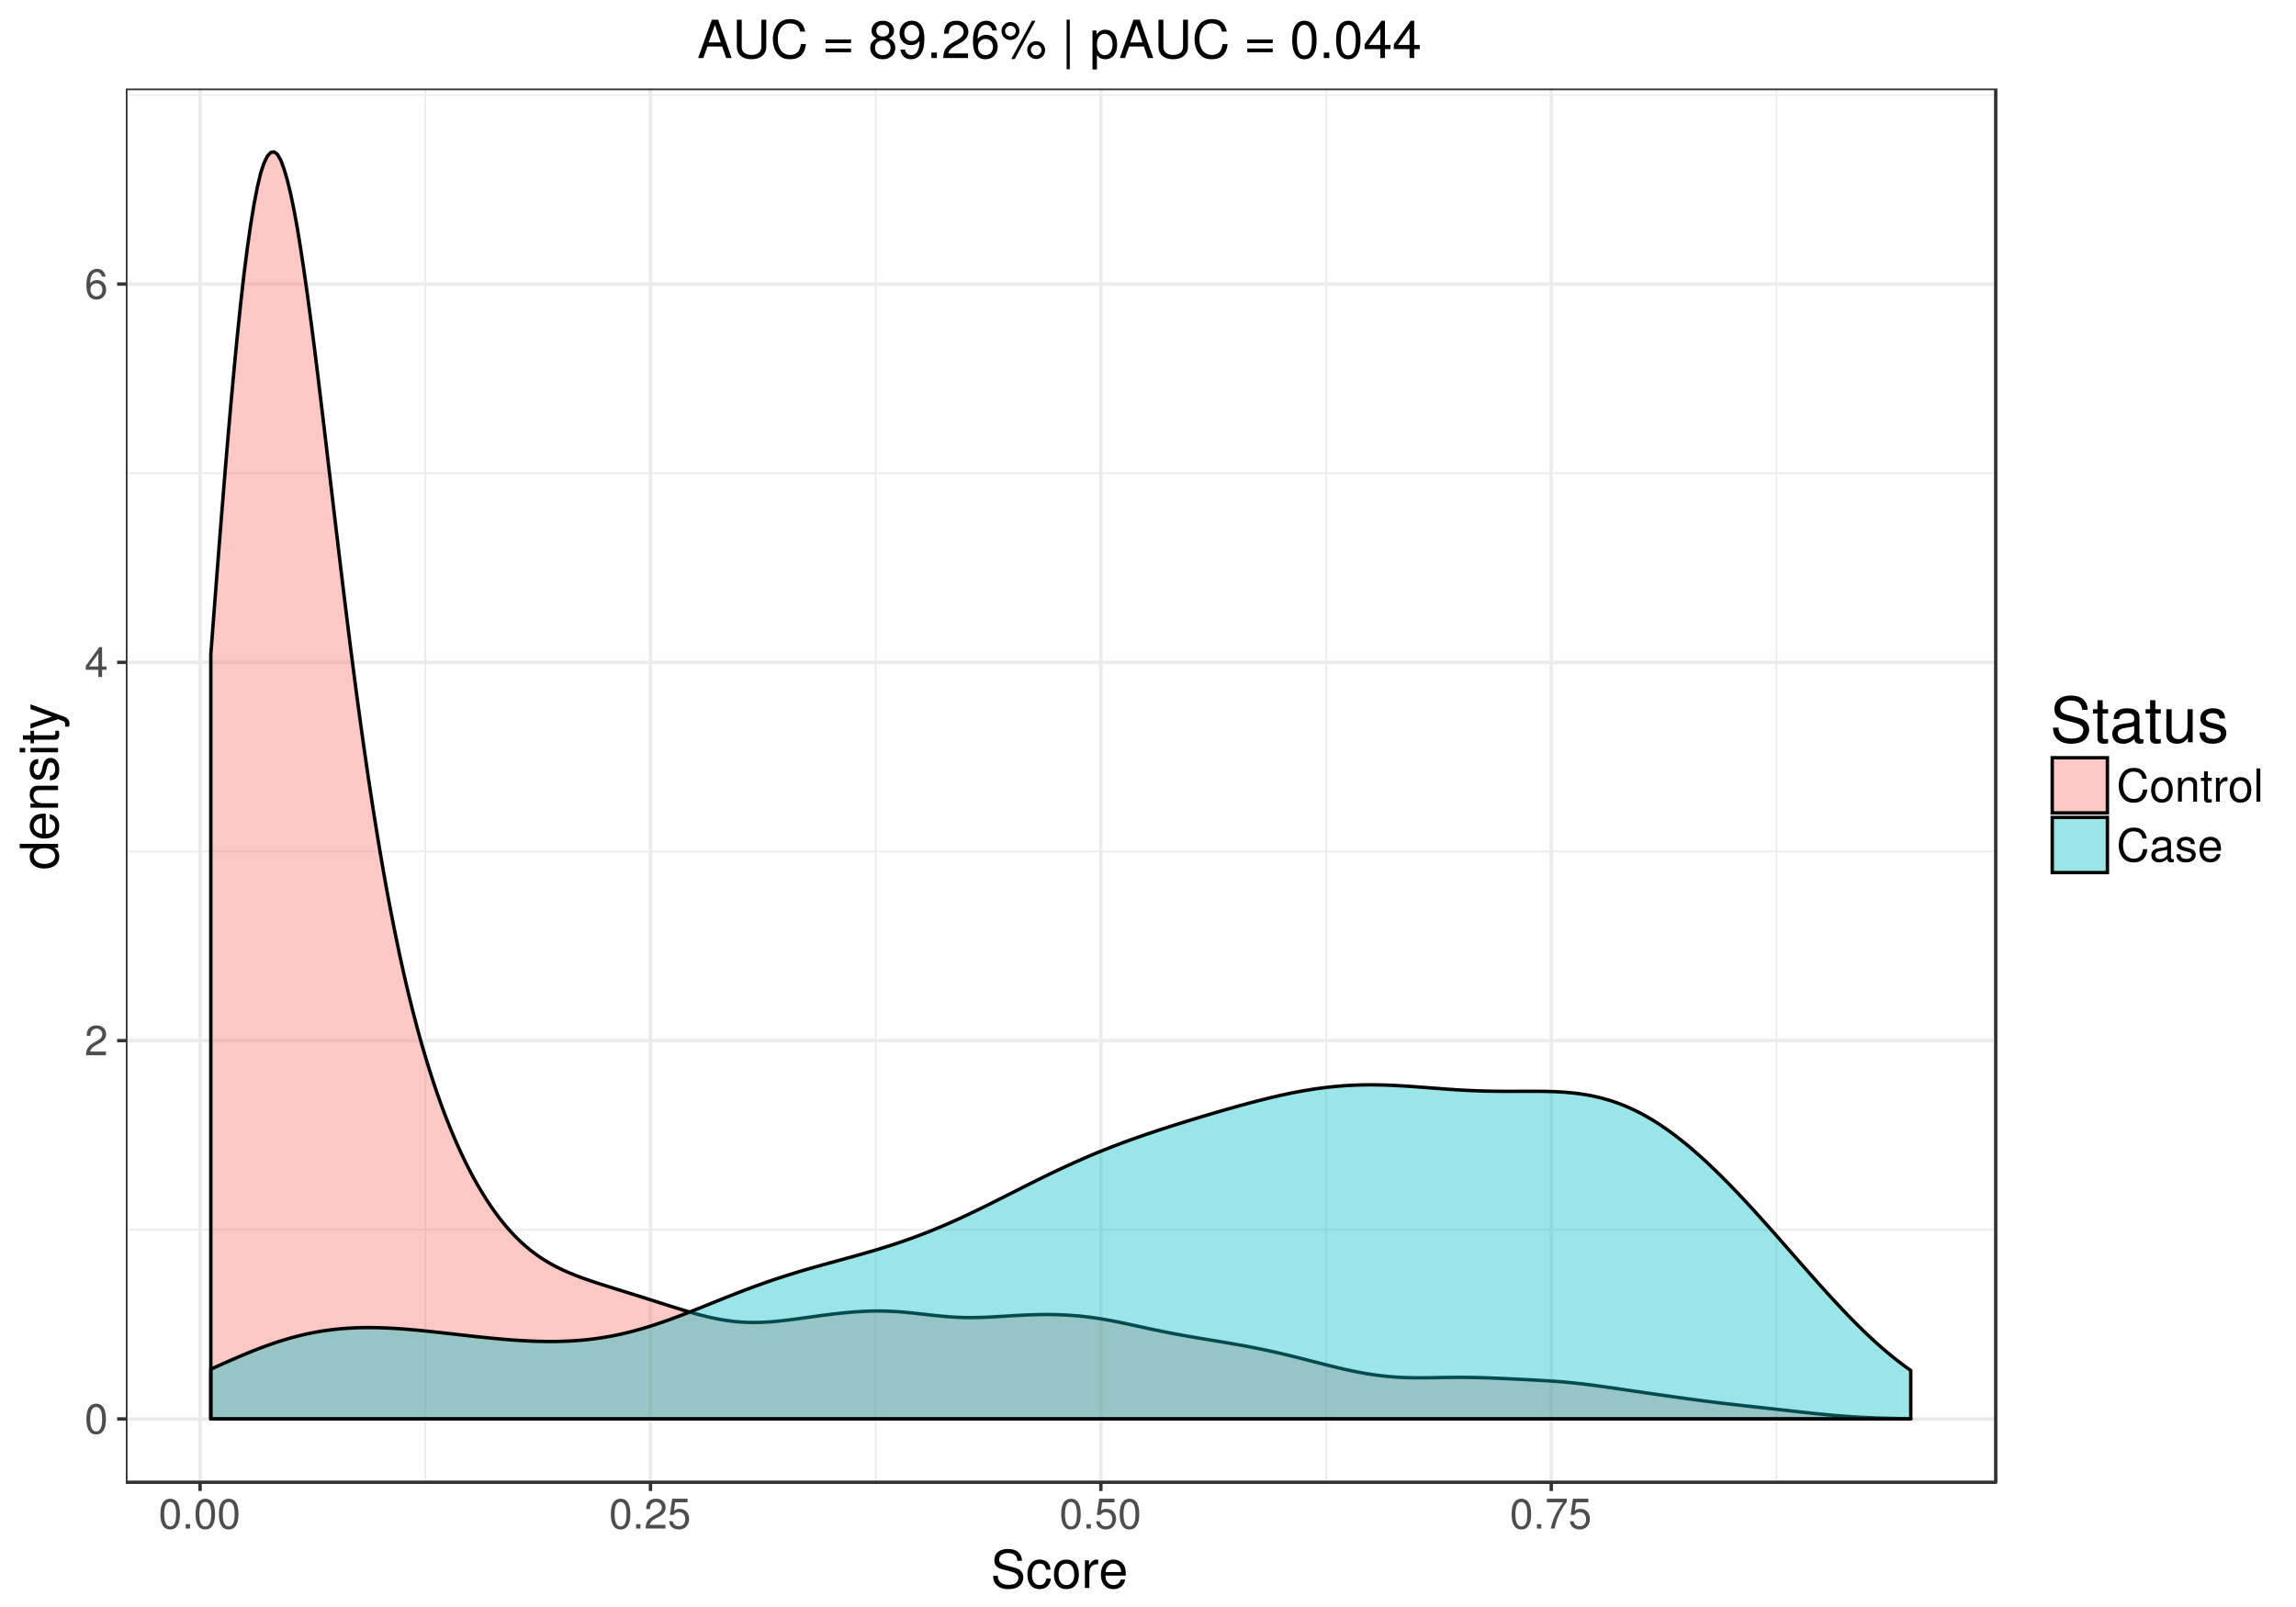 <?xml version="1.0" encoding="UTF-8"?>
<svg xmlns="http://www.w3.org/2000/svg" xmlns:xlink="http://www.w3.org/1999/xlink" width="720pt" height="504pt" viewBox="0 0 720 504" version="1.1">
<defs>
<g>
<symbol overflow="visible" id="glyph0-0">
<path style="stroke:none;" d=""/>
</symbol>
<symbol overflow="visible" id="glyph0-1">
<path style="stroke:none;" d="M 3.625 -9.359 C 2.766 -9.359 1.969 -8.984 1.484 -8.328 C 0.875 -7.516 0.562 -6.266 0.562 -4.531 C 0.562 -1.375 1.625 0.297 3.625 0.297 C 5.609 0.297 6.688 -1.375 6.688 -4.453 C 6.688 -6.266 6.406 -7.484 5.781 -8.328 C 5.297 -8.984 4.516 -9.359 3.625 -9.359 Z M 3.625 -8.328 C 4.891 -8.328 5.5 -7.062 5.5 -4.562 C 5.5 -1.906 4.891 -0.656 3.609 -0.656 C 2.375 -0.656 1.75 -1.953 1.75 -4.516 C 1.75 -7.078 2.375 -8.328 3.625 -8.328 Z M 3.625 -8.328 "/>
</symbol>
<symbol overflow="visible" id="glyph0-2">
<path style="stroke:none;" d="M 6.688 -1.156 L 1.75 -1.156 C 1.875 -1.922 2.297 -2.406 3.453 -3.078 L 4.766 -3.797 C 6.078 -4.5 6.75 -5.469 6.75 -6.609 C 6.75 -7.391 6.438 -8.125 5.875 -8.625 C 5.328 -9.125 4.641 -9.359 3.75 -9.359 C 2.562 -9.359 1.672 -8.938 1.156 -8.141 C 0.828 -7.641 0.688 -7.062 0.656 -6.109 L 1.828 -6.109 C 1.859 -6.75 1.938 -7.125 2.094 -7.438 C 2.406 -8 3.016 -8.344 3.703 -8.344 C 4.766 -8.344 5.562 -7.594 5.562 -6.594 C 5.562 -5.844 5.125 -5.219 4.297 -4.734 L 3.078 -4.047 C 1.125 -2.938 0.547 -2.062 0.453 0 L 6.688 0 Z M 6.688 -1.156 "/>
</symbol>
<symbol overflow="visible" id="glyph0-3">
<path style="stroke:none;" d="M 4.312 -2.25 L 4.312 0 L 5.484 0 L 5.484 -2.25 L 6.859 -2.25 L 6.859 -3.281 L 5.484 -3.281 L 5.484 -9.359 L 4.625 -9.359 L 0.375 -3.469 L 0.375 -2.25 Z M 4.312 -3.281 L 1.391 -3.281 L 4.312 -7.375 Z M 4.312 -3.281 "/>
</symbol>
<symbol overflow="visible" id="glyph0-4">
<path style="stroke:none;" d="M 6.578 -6.922 C 6.344 -8.453 5.344 -9.359 3.922 -9.359 C 2.891 -9.359 1.969 -8.859 1.406 -8.031 C 0.828 -7.109 0.562 -5.969 0.562 -4.266 C 0.562 -2.688 0.812 -1.688 1.359 -0.859 C 1.859 -0.109 2.688 0.297 3.703 0.297 C 5.5 0.297 6.766 -1.016 6.766 -2.859 C 6.766 -4.594 5.578 -5.828 3.906 -5.828 C 2.984 -5.828 2.25 -5.469 1.75 -4.781 C 1.766 -7.062 2.516 -8.328 3.844 -8.328 C 4.656 -8.328 5.234 -7.812 5.406 -6.922 Z M 3.766 -4.797 C 4.891 -4.797 5.578 -4.016 5.578 -2.766 C 5.578 -1.578 4.797 -0.719 3.719 -0.719 C 2.641 -0.719 1.828 -1.625 1.828 -2.828 C 1.828 -3.984 2.609 -4.797 3.766 -4.797 Z M 3.766 -4.797 "/>
</symbol>
<symbol overflow="visible" id="glyph0-5">
<path style="stroke:none;" d="M 2.516 -1.375 L 1.156 -1.375 L 1.156 0 L 2.516 0 Z M 2.516 -1.375 "/>
</symbol>
<symbol overflow="visible" id="glyph0-6">
<path style="stroke:none;" d="M 6.281 -9.359 L 1.453 -9.359 L 0.75 -4.266 L 1.828 -4.266 C 2.359 -4.906 2.812 -5.141 3.531 -5.141 C 4.797 -5.141 5.578 -4.281 5.578 -2.891 C 5.578 -1.547 4.812 -0.719 3.531 -0.719 C 2.516 -0.719 1.906 -1.234 1.625 -2.297 L 0.469 -2.297 C 0.625 -1.531 0.75 -1.156 1.031 -0.812 C 1.562 -0.109 2.516 0.297 3.562 0.297 C 5.453 0.297 6.766 -1.062 6.766 -3.047 C 6.766 -4.891 5.547 -6.172 3.75 -6.172 C 3.094 -6.172 2.562 -6 2.016 -5.594 L 2.391 -8.219 L 6.281 -8.219 Z M 6.281 -9.359 "/>
</symbol>
<symbol overflow="visible" id="glyph0-7">
<path style="stroke:none;" d="M 6.859 -9.359 L 0.609 -9.359 L 0.609 -8.219 L 5.672 -8.219 C 3.438 -5.031 2.516 -3.078 1.828 0 L 3.062 0 C 3.578 -3 4.75 -5.578 6.859 -8.391 Z M 6.859 -9.359 "/>
</symbol>
<symbol overflow="visible" id="glyph1-0">
<path style="stroke:none;" d=""/>
</symbol>
<symbol overflow="visible" id="glyph1-1">
<path style="stroke:none;" d="M 9.828 -8.5 C 9.812 -10.859 8.203 -12.219 5.422 -12.219 C 2.781 -12.219 1.156 -10.875 1.156 -8.703 C 1.156 -7.234 1.938 -6.297 3.516 -5.891 L 6.5 -5.094 C 8.016 -4.703 8.719 -4.094 8.719 -3.156 C 8.719 -2.516 8.359 -1.844 7.859 -1.484 C 7.375 -1.156 6.609 -0.969 5.641 -0.969 C 4.344 -0.969 3.453 -1.281 2.875 -1.984 C 2.422 -2.516 2.234 -3.078 2.25 -3.828 L 0.797 -3.828 C 0.812 -2.719 1.016 -2 1.5 -1.344 C 2.328 -0.219 3.719 0.375 5.547 0.375 C 6.984 0.375 8.156 0.047 8.922 -0.547 C 9.734 -1.188 10.25 -2.266 10.25 -3.297 C 10.25 -4.781 9.328 -5.875 7.688 -6.312 L 4.672 -7.125 C 3.219 -7.531 2.688 -7.984 2.688 -8.906 C 2.688 -10.125 3.766 -10.938 5.375 -10.938 C 7.297 -10.938 8.359 -10.062 8.375 -8.5 Z M 9.828 -8.5 "/>
</symbol>
<symbol overflow="visible" id="glyph1-2">
<path style="stroke:none;" d="M 7.766 -5.734 C 7.703 -6.578 7.531 -7.125 7.188 -7.609 C 6.594 -8.422 5.562 -8.891 4.359 -8.891 C 2.031 -8.891 0.516 -7.047 0.516 -4.172 C 0.516 -1.391 2 0.375 4.344 0.375 C 6.406 0.375 7.703 -0.859 7.875 -2.969 L 6.484 -2.969 C 6.25 -1.578 5.547 -0.891 4.375 -0.891 C 2.859 -0.891 1.953 -2.125 1.953 -4.172 C 1.953 -6.344 2.844 -7.625 4.344 -7.625 C 5.5 -7.625 6.219 -6.953 6.391 -5.734 Z M 7.766 -5.734 "/>
</symbol>
<symbol overflow="visible" id="glyph1-3">
<path style="stroke:none;" d="M 4.484 -8.891 C 2.062 -8.891 0.594 -7.156 0.594 -4.25 C 0.594 -1.359 2.047 0.375 4.5 0.375 C 6.938 0.375 8.422 -1.359 8.422 -4.188 C 8.422 -7.172 6.984 -8.891 4.484 -8.891 Z M 4.5 -7.625 C 6.062 -7.625 6.984 -6.359 6.984 -4.203 C 6.984 -2.172 6.016 -0.891 4.5 -0.891 C 2.969 -0.891 2.031 -2.156 2.031 -4.25 C 2.031 -6.344 2.969 -7.625 4.5 -7.625 Z M 4.5 -7.625 "/>
</symbol>
<symbol overflow="visible" id="glyph1-4">
<path style="stroke:none;" d="M 1.141 -8.641 L 1.141 0 L 2.531 0 L 2.531 -4.484 C 2.531 -5.719 2.844 -6.531 3.5 -7.016 C 3.922 -7.328 4.344 -7.422 5.297 -7.438 L 5.297 -8.844 C 5.062 -8.875 4.953 -8.891 4.766 -8.891 C 3.875 -8.891 3.203 -8.359 2.406 -7.078 L 2.406 -8.641 Z M 1.141 -8.641 "/>
</symbol>
<symbol overflow="visible" id="glyph1-5">
<path style="stroke:none;" d="M 8.469 -3.859 C 8.469 -5.188 8.359 -5.969 8.125 -6.609 C 7.562 -8.031 6.234 -8.891 4.625 -8.891 C 2.219 -8.891 0.656 -7.047 0.656 -4.203 C 0.656 -1.375 2.156 0.375 4.594 0.375 C 6.562 0.375 7.938 -0.75 8.281 -2.625 L 6.891 -2.625 C 6.516 -1.484 5.734 -0.891 4.641 -0.891 C 3.766 -0.891 3.016 -1.281 2.562 -2.016 C 2.234 -2.516 2.109 -3 2.094 -3.859 Z M 2.125 -4.984 C 2.25 -6.578 3.219 -7.625 4.609 -7.625 C 5.953 -7.625 7 -6.5 7 -5.078 C 7 -5.047 7 -5.016 6.984 -4.984 Z M 2.125 -4.984 "/>
</symbol>
<symbol overflow="visible" id="glyph1-6">
<path style="stroke:none;" d="M 7.828 -3.609 L 9.062 0 L 10.781 0 L 6.547 -12.031 L 4.578 -12.031 L 0.281 0 L 1.906 0 L 3.188 -3.609 Z M 7.391 -4.906 L 3.562 -4.906 L 5.547 -10.375 Z M 7.391 -4.906 "/>
</symbol>
<symbol overflow="visible" id="glyph1-7">
<path style="stroke:none;" d="M 9.109 -12.031 L 9.109 -3.578 C 9.109 -1.969 7.938 -0.969 6 -0.969 C 5.109 -0.969 4.391 -1.188 3.812 -1.594 C 3.219 -2.062 2.938 -2.672 2.938 -3.578 L 2.938 -12.031 L 1.406 -12.031 L 1.406 -3.578 C 1.406 -1.141 3.156 0.375 6 0.375 C 8.828 0.375 10.641 -1.172 10.641 -3.578 L 10.641 -12.031 Z M 9.109 -12.031 "/>
</symbol>
<symbol overflow="visible" id="glyph1-8">
<path style="stroke:none;" d="M 10.922 -8.297 C 10.438 -10.938 8.922 -12.219 6.281 -12.219 C 4.672 -12.219 3.359 -11.719 2.469 -10.719 C 1.391 -9.531 0.797 -7.828 0.797 -5.875 C 0.797 -3.891 1.406 -2.188 2.547 -1.016 C 3.469 -0.062 4.656 0.375 6.219 0.375 C 9.156 0.375 10.812 -1.203 11.172 -4.391 L 9.594 -4.391 C 9.453 -3.562 9.297 -3 9.047 -2.531 C 8.547 -1.531 7.531 -0.969 6.234 -0.969 C 3.844 -0.969 2.328 -2.891 2.328 -5.891 C 2.328 -8.969 3.781 -10.875 6.109 -10.875 C 7.078 -10.875 7.984 -10.578 8.484 -10.109 C 8.922 -9.703 9.172 -9.188 9.359 -8.297 Z M 10.922 -8.297 "/>
</symbol>
<symbol overflow="visible" id="glyph1-9">
<path style="stroke:none;" d=""/>
</symbol>
<symbol overflow="visible" id="glyph1-10">
<path style="stroke:none;" d="M 8.812 -5.828 L 0.828 -5.828 L 0.828 -4.672 L 8.812 -4.672 Z M 8.812 -2.984 L 0.828 -2.984 L 0.828 -1.828 L 8.812 -1.828 Z M 8.812 -2.984 "/>
</symbol>
<symbol overflow="visible" id="glyph1-11">
<path style="stroke:none;" d="M 6.453 -6.156 C 7.656 -6.875 8.047 -7.469 8.047 -8.578 C 8.047 -10.406 6.609 -11.703 4.531 -11.703 C 2.469 -11.703 1.016 -10.406 1.016 -8.578 C 1.016 -7.484 1.422 -6.891 2.609 -6.156 C 1.266 -5.516 0.609 -4.531 0.609 -3.25 C 0.609 -1.109 2.234 0.375 4.531 0.375 C 6.844 0.375 8.469 -1.109 8.469 -3.234 C 8.469 -4.531 7.797 -5.516 6.453 -6.156 Z M 4.531 -10.406 C 5.781 -10.406 6.562 -9.688 6.562 -8.547 C 6.562 -7.453 5.766 -6.734 4.531 -6.734 C 3.312 -6.734 2.516 -7.453 2.516 -8.562 C 2.516 -9.688 3.312 -10.406 4.531 -10.406 Z M 4.531 -5.516 C 5.984 -5.516 6.984 -4.594 6.984 -3.219 C 6.984 -1.828 5.984 -0.906 4.5 -0.906 C 3.078 -0.906 2.094 -1.844 2.094 -3.219 C 2.094 -4.594 3.078 -5.516 4.531 -5.516 Z M 4.531 -5.516 "/>
</symbol>
<symbol overflow="visible" id="glyph1-12">
<path style="stroke:none;" d="M 0.875 -2.672 C 1.156 -0.766 2.406 0.375 4.188 0.375 C 5.484 0.375 6.656 -0.25 7.328 -1.281 C 8.062 -2.422 8.406 -3.859 8.406 -5.984 C 8.406 -7.953 8.094 -9.203 7.406 -10.25 C 6.766 -11.188 5.734 -11.703 4.453 -11.703 C 2.234 -11.703 0.625 -10.047 0.625 -7.75 C 0.625 -5.578 2.109 -4.047 4.219 -4.047 C 5.328 -4.047 6.141 -4.438 6.891 -5.344 C 6.875 -2.484 5.953 -0.906 4.297 -0.906 C 3.266 -0.906 2.562 -1.547 2.328 -2.672 Z M 4.438 -10.422 C 5.797 -10.422 6.812 -9.312 6.812 -7.781 C 6.812 -6.359 5.812 -5.328 4.391 -5.328 C 2.984 -5.328 2.109 -6.297 2.109 -7.875 C 2.109 -9.359 3.109 -10.422 4.438 -10.422 Z M 4.438 -10.422 "/>
</symbol>
<symbol overflow="visible" id="glyph1-13">
<path style="stroke:none;" d="M 3.156 -1.719 L 1.438 -1.719 L 1.438 0 L 3.156 0 Z M 3.156 -1.719 "/>
</symbol>
<symbol overflow="visible" id="glyph1-14">
<path style="stroke:none;" d="M 8.344 -1.438 L 2.188 -1.438 C 2.344 -2.391 2.875 -3 4.312 -3.844 L 5.953 -4.734 C 7.594 -5.625 8.438 -6.828 8.438 -8.266 C 8.438 -9.234 8.031 -10.141 7.344 -10.781 C 6.656 -11.406 5.797 -11.703 4.688 -11.703 C 3.203 -11.703 2.094 -11.172 1.453 -10.188 C 1.047 -9.547 0.859 -8.828 0.828 -7.641 L 2.281 -7.641 C 2.328 -8.438 2.422 -8.906 2.625 -9.297 C 3 -10 3.766 -10.422 4.641 -10.422 C 5.953 -10.422 6.953 -9.484 6.953 -8.234 C 6.953 -7.312 6.406 -6.516 5.359 -5.922 L 3.844 -5.062 C 1.406 -3.672 0.688 -2.578 0.562 0 L 8.344 0 Z M 8.344 -1.438 "/>
</symbol>
<symbol overflow="visible" id="glyph1-15">
<path style="stroke:none;" d="M 8.219 -8.641 C 7.938 -10.562 6.688 -11.703 4.906 -11.703 C 3.609 -11.703 2.453 -11.078 1.766 -10.031 C 1.047 -8.891 0.703 -7.453 0.703 -5.328 C 0.703 -3.359 1 -2.109 1.703 -1.078 C 2.328 -0.125 3.344 0.375 4.641 0.375 C 6.859 0.375 8.469 -1.266 8.469 -3.562 C 8.469 -5.734 6.984 -7.281 4.891 -7.281 C 3.734 -7.281 2.828 -6.828 2.188 -5.969 C 2.219 -8.828 3.141 -10.406 4.797 -10.406 C 5.828 -10.406 6.531 -9.766 6.766 -8.641 Z M 4.703 -5.984 C 6.109 -5.984 6.984 -5.016 6.984 -3.453 C 6.984 -1.984 5.984 -0.906 4.656 -0.906 C 3.297 -0.906 2.281 -2.031 2.281 -3.531 C 2.281 -4.984 3.266 -5.984 4.703 -5.984 Z M 4.703 -5.984 "/>
</symbol>
<symbol overflow="visible" id="glyph1-16">
<path style="stroke:none;" d="M 3.281 -11.297 C 1.75 -11.297 0.484 -10.031 0.484 -8.484 C 0.484 -6.938 1.75 -5.656 3.297 -5.656 C 4.828 -5.656 6.109 -6.938 6.109 -8.453 C 6.109 -10.047 4.875 -11.297 3.281 -11.297 Z M 3.281 -10.141 C 4.219 -10.141 4.969 -9.406 4.969 -8.469 C 4.969 -7.562 4.203 -6.812 3.297 -6.812 C 2.375 -6.812 1.609 -7.578 1.609 -8.484 C 1.609 -9.406 2.375 -10.141 3.281 -10.141 Z M 10.047 -11.703 L 3.531 0.328 L 4.625 0.328 L 11.141 -11.703 Z M 11.359 -5.312 C 9.812 -5.312 8.547 -4.047 8.547 -2.516 C 8.547 -0.953 9.812 0.312 11.375 0.312 C 12.891 0.312 14.172 -0.953 14.172 -2.469 C 14.172 -4.062 12.938 -5.312 11.359 -5.312 Z M 11.359 -4.156 C 12.297 -4.156 13.031 -3.422 13.031 -2.469 C 13.031 -1.578 12.281 -0.844 11.375 -0.844 C 10.438 -0.844 9.688 -1.578 9.688 -2.516 C 9.688 -3.422 10.438 -4.156 11.359 -4.156 Z M 11.359 -4.156 "/>
</symbol>
<symbol overflow="visible" id="glyph1-17">
<path style="stroke:none;" d="M 1.656 -12.031 L 1.656 3.5 L 2.641 3.5 L 2.641 -12.031 Z M 1.656 -12.031 "/>
</symbol>
<symbol overflow="visible" id="glyph1-18">
<path style="stroke:none;" d="M 0.891 3.594 L 2.281 3.594 L 2.281 -0.906 C 3 -0.016 3.812 0.375 4.938 0.375 C 7.156 0.375 8.625 -1.422 8.625 -4.172 C 8.625 -7.078 7.203 -8.891 4.922 -8.891 C 3.75 -8.891 2.812 -8.359 2.156 -7.344 L 2.156 -8.641 L 0.891 -8.641 Z M 4.688 -7.609 C 6.203 -7.609 7.188 -6.266 7.188 -4.203 C 7.188 -2.25 6.188 -0.906 4.688 -0.906 C 3.234 -0.906 2.281 -2.234 2.281 -4.25 C 2.281 -6.281 3.234 -7.609 4.688 -7.609 Z M 4.688 -7.609 "/>
</symbol>
<symbol overflow="visible" id="glyph1-19">
<path style="stroke:none;" d="M 4.531 -11.703 C 3.453 -11.703 2.453 -11.219 1.844 -10.406 C 1.094 -9.391 0.703 -7.828 0.703 -5.656 C 0.703 -1.719 2.031 0.375 4.531 0.375 C 7.016 0.375 8.359 -1.719 8.359 -5.562 C 8.359 -7.844 8 -9.359 7.234 -10.406 C 6.609 -11.234 5.641 -11.703 4.531 -11.703 Z M 4.531 -10.406 C 6.109 -10.406 6.875 -8.828 6.875 -5.688 C 6.875 -2.375 6.125 -0.828 4.5 -0.828 C 2.969 -0.828 2.188 -2.438 2.188 -5.641 C 2.188 -8.844 2.969 -10.406 4.531 -10.406 Z M 4.531 -10.406 "/>
</symbol>
<symbol overflow="visible" id="glyph1-20">
<path style="stroke:none;" d="M 5.391 -2.812 L 5.391 0 L 6.844 0 L 6.844 -2.812 L 8.578 -2.812 L 8.578 -4.109 L 6.844 -4.109 L 6.844 -11.703 L 5.781 -11.703 L 0.469 -4.344 L 0.469 -2.812 Z M 5.391 -4.109 L 1.734 -4.109 L 5.391 -9.219 Z M 5.391 -4.109 "/>
</symbol>
<symbol overflow="visible" id="glyph2-0">
<path style="stroke:none;" d=""/>
</symbol>
<symbol overflow="visible" id="glyph2-1">
<path style="stroke:none;" d="M -12.031 -8.172 L -12.031 -6.797 L -7.562 -6.797 C -8.438 -6.219 -8.891 -5.297 -8.891 -4.141 C -8.891 -1.891 -7.094 -0.422 -4.344 -0.422 C -1.422 -0.422 0.375 -1.859 0.375 -4.188 C 0.375 -5.375 -0.062 -6.203 -1.141 -6.953 L 0 -6.953 L 0 -8.172 Z M -7.609 -4.375 C -7.609 -5.859 -6.281 -6.797 -4.219 -6.797 C -2.234 -6.797 -0.906 -5.844 -0.906 -4.391 C -0.906 -2.875 -2.25 -1.859 -4.25 -1.859 C -6.266 -1.859 -7.609 -2.875 -7.609 -4.375 Z M -7.609 -4.375 "/>
</symbol>
<symbol overflow="visible" id="glyph2-2">
<path style="stroke:none;" d="M -3.859 -8.469 C -5.188 -8.469 -5.969 -8.359 -6.609 -8.125 C -8.031 -7.562 -8.891 -6.234 -8.891 -4.625 C -8.891 -2.219 -7.047 -0.656 -4.203 -0.656 C -1.375 -0.656 0.375 -2.156 0.375 -4.594 C 0.375 -6.562 -0.75 -7.938 -2.625 -8.281 L -2.625 -6.891 C -1.484 -6.516 -0.891 -5.734 -0.891 -4.641 C -0.891 -3.766 -1.281 -3.016 -2.016 -2.562 C -2.516 -2.234 -3 -2.109 -3.859 -2.094 Z M -4.984 -2.125 C -6.578 -2.25 -7.625 -3.219 -7.625 -4.609 C -7.625 -5.953 -6.5 -7 -5.078 -7 C -5.047 -7 -5.016 -7 -4.984 -6.984 Z M -4.984 -2.125 "/>
</symbol>
<symbol overflow="visible" id="glyph2-3">
<path style="stroke:none;" d="M -8.641 -1.156 L 0 -1.156 L 0 -2.547 L -4.766 -2.547 C -6.531 -2.547 -7.688 -3.469 -7.688 -4.891 C -7.688 -5.969 -7.031 -6.672 -5.984 -6.672 L 0 -6.672 L 0 -8.031 L -6.531 -8.031 C -7.969 -8.031 -8.891 -6.969 -8.891 -5.297 C -8.891 -4.016 -8.406 -3.188 -7.188 -2.422 L -8.641 -2.422 Z M -8.641 -1.156 "/>
</symbol>
<symbol overflow="visible" id="glyph2-4">
<path style="stroke:none;" d="M -6.234 -7.234 C -7.938 -7.203 -8.891 -6.094 -8.891 -4.094 C -8.891 -2.078 -7.859 -0.781 -6.25 -0.781 C -4.906 -0.781 -4.25 -1.469 -3.766 -3.516 L -3.453 -4.797 C -3.219 -5.766 -2.875 -6.141 -2.25 -6.141 C -1.438 -6.141 -0.891 -5.328 -0.891 -4.125 C -0.891 -3.375 -1.109 -2.75 -1.469 -2.406 C -1.719 -2.188 -1.969 -2.094 -2.578 -2.016 L -2.578 -0.562 C -0.578 -0.625 0.375 -1.75 0.375 -4.016 C 0.375 -6.188 -0.688 -7.578 -2.359 -7.578 C -3.641 -7.578 -4.359 -6.844 -4.766 -5.125 L -5.078 -3.812 C -5.344 -2.688 -5.703 -2.219 -6.312 -2.219 C -7.109 -2.219 -7.625 -2.922 -7.625 -4.047 C -7.625 -5.141 -7.141 -5.734 -6.234 -5.781 Z M -6.234 -7.234 "/>
</symbol>
<symbol overflow="visible" id="glyph2-5">
<path style="stroke:none;" d="M -8.641 -2.469 L -8.641 -1.109 L 0 -1.109 L 0 -2.469 Z M -12.031 -2.469 L -12.031 -1.094 L -10.297 -1.094 L -10.297 -2.469 Z M -12.031 -2.469 "/>
</symbol>
<symbol overflow="visible" id="glyph2-6">
<path style="stroke:none;" d="M -8.641 -4.188 L -8.641 -2.766 L -11.016 -2.766 L -11.016 -1.406 L -8.641 -1.406 L -8.641 -0.234 L -7.531 -0.234 L -7.531 -1.406 L -0.984 -1.406 C -0.109 -1.406 0.375 -2 0.375 -3.062 C 0.375 -3.406 0.344 -3.734 0.266 -4.188 L -0.891 -4.188 C -0.844 -4.016 -0.828 -3.797 -0.828 -3.531 C -0.828 -2.938 -0.984 -2.766 -1.594 -2.766 L -7.531 -2.766 L -7.531 -4.188 Z M -8.641 -4.188 "/>
</symbol>
<symbol overflow="visible" id="glyph2-7">
<path style="stroke:none;" d="M -8.641 -6.406 L -1.906 -4.016 L -8.641 -1.797 L -8.641 -0.328 L 0.031 -3.25 L 1.406 -2.719 C 2.016 -2.516 2.25 -2.188 2.25 -1.609 C 2.25 -1.422 2.219 -1.188 2.141 -0.891 L 3.375 -0.891 C 3.531 -1.172 3.594 -1.453 3.594 -1.812 C 3.594 -2.266 3.453 -2.734 3.188 -3.109 C 2.875 -3.531 2.516 -3.781 1.812 -4.047 L -8.641 -7.891 Z M -8.641 -6.406 "/>
</symbol>
<symbol overflow="visible" id="glyph3-0">
<path style="stroke:none;" d=""/>
</symbol>
<symbol overflow="visible" id="glyph3-1">
<path style="stroke:none;" d="M 11.797 -10.203 C 11.781 -13.031 9.844 -14.672 6.516 -14.672 C 3.344 -14.672 1.391 -13.047 1.391 -10.438 C 1.391 -8.672 2.312 -7.562 4.219 -7.062 L 7.797 -6.125 C 9.625 -5.641 10.453 -4.906 10.453 -3.781 C 10.453 -3.016 10.031 -2.219 9.422 -1.781 C 8.844 -1.391 7.938 -1.172 6.766 -1.172 C 5.203 -1.172 4.141 -1.547 3.438 -2.375 C 2.906 -3.016 2.672 -3.703 2.688 -4.594 L 0.953 -4.594 C 0.969 -3.266 1.234 -2.391 1.797 -1.609 C 2.797 -0.25 4.453 0.453 6.656 0.453 C 8.375 0.453 9.781 0.062 10.703 -0.656 C 11.688 -1.422 12.297 -2.719 12.297 -3.953 C 12.297 -5.734 11.188 -7.047 9.219 -7.578 L 5.609 -8.547 C 3.859 -9.031 3.234 -9.578 3.234 -10.688 C 3.234 -12.156 4.516 -13.125 6.453 -13.125 C 8.75 -13.125 10.031 -12.078 10.062 -10.203 Z M 11.797 -10.203 "/>
</symbol>
<symbol overflow="visible" id="glyph3-2">
<path style="stroke:none;" d="M 5.031 -10.375 L 3.328 -10.375 L 3.328 -13.219 L 1.688 -13.219 L 1.688 -10.375 L 0.281 -10.375 L 0.281 -9.031 L 1.688 -9.031 L 1.688 -1.188 C 1.688 -0.141 2.391 0.453 3.688 0.453 C 4.078 0.453 4.469 0.422 5.031 0.312 L 5.031 -1.062 C 4.812 -1.016 4.547 -0.984 4.234 -0.984 C 3.531 -0.984 3.328 -1.188 3.328 -1.922 L 3.328 -9.031 L 5.031 -9.031 Z M 5.031 -10.375 "/>
</symbol>
<symbol overflow="visible" id="glyph3-3">
<path style="stroke:none;" d="M 10.594 -0.969 C 10.406 -0.938 10.328 -0.938 10.234 -0.938 C 9.656 -0.938 9.344 -1.234 9.344 -1.734 L 9.344 -7.844 C 9.344 -9.688 8 -10.672 5.438 -10.672 C 3.938 -10.672 2.688 -10.234 2 -9.469 C 1.531 -8.922 1.328 -8.328 1.281 -7.312 L 2.953 -7.312 C 3.094 -8.578 3.844 -9.141 5.391 -9.141 C 6.875 -9.141 7.703 -8.594 7.703 -7.609 L 7.703 -7.172 C 7.703 -6.469 7.281 -6.172 5.984 -6.016 C 3.641 -5.719 3.281 -5.641 2.656 -5.391 C 1.438 -4.891 0.828 -3.953 0.828 -2.609 C 0.828 -0.734 2.141 0.453 4.234 0.453 C 5.547 0.453 6.594 0 7.766 -1.062 C 7.875 -0.016 8.391 0.453 9.469 0.453 C 9.797 0.453 10.062 0.422 10.594 0.281 Z M 7.703 -3.266 C 7.703 -2.719 7.547 -2.375 7.047 -1.922 C 6.375 -1.312 5.562 -0.984 4.594 -0.984 C 3.312 -0.984 2.547 -1.609 2.547 -2.656 C 2.547 -3.734 3.281 -4.297 5.047 -4.547 C 6.797 -4.797 7.141 -4.875 7.703 -5.125 Z M 7.703 -3.266 "/>
</symbol>
<symbol overflow="visible" id="glyph3-4">
<path style="stroke:none;" d="M 9.547 0 L 9.547 -10.375 L 7.906 -10.375 L 7.906 -4.5 C 7.906 -2.375 6.797 -0.984 5.062 -0.984 C 3.766 -0.984 2.938 -1.781 2.938 -3.031 L 2.938 -10.375 L 1.281 -10.375 L 1.281 -2.375 C 1.281 -0.656 2.578 0.453 4.594 0.453 C 6.125 0.453 7.094 -0.078 8.062 -1.438 L 8.062 0 Z M 9.547 0 "/>
</symbol>
<symbol overflow="visible" id="glyph3-5">
<path style="stroke:none;" d="M 8.672 -7.484 C 8.656 -9.516 7.312 -10.672 4.906 -10.672 C 2.5 -10.672 0.938 -9.422 0.938 -7.5 C 0.938 -5.875 1.766 -5.109 4.219 -4.516 L 5.766 -4.141 C 6.906 -3.859 7.359 -3.438 7.359 -2.688 C 7.359 -1.719 6.391 -1.062 4.953 -1.062 C 4.062 -1.062 3.312 -1.328 2.891 -1.766 C 2.641 -2.062 2.516 -2.359 2.422 -3.094 L 0.672 -3.094 C 0.75 -0.688 2.094 0.453 4.812 0.453 C 7.422 0.453 9.094 -0.828 9.094 -2.828 C 9.094 -4.375 8.219 -5.219 6.156 -5.719 L 4.578 -6.094 C 3.234 -6.422 2.656 -6.844 2.656 -7.578 C 2.656 -8.531 3.5 -9.141 4.844 -9.141 C 6.172 -9.141 6.891 -8.578 6.922 -7.484 Z M 8.672 -7.484 "/>
</symbol>
<symbol overflow="visible" id="glyph4-0">
<path style="stroke:none;" d=""/>
</symbol>
<symbol overflow="visible" id="glyph4-1">
<path style="stroke:none;" d="M 9.469 -7.188 C 9.047 -9.484 7.734 -10.594 5.453 -10.594 C 4.047 -10.594 2.922 -10.156 2.141 -9.297 C 1.203 -8.266 0.688 -6.781 0.688 -5.094 C 0.688 -3.375 1.219 -1.906 2.203 -0.891 C 3 -0.062 4.031 0.328 5.391 0.328 C 7.938 0.328 9.359 -1.047 9.672 -3.797 L 8.312 -3.797 C 8.188 -3.094 8.047 -2.609 7.828 -2.188 C 7.406 -1.328 6.516 -0.844 5.406 -0.844 C 3.328 -0.844 2.016 -2.5 2.016 -5.109 C 2.016 -7.781 3.281 -9.422 5.297 -9.422 C 6.141 -9.422 6.922 -9.172 7.344 -8.766 C 7.734 -8.406 7.953 -7.969 8.109 -7.188 Z M 9.469 -7.188 "/>
</symbol>
<symbol overflow="visible" id="glyph4-2">
<path style="stroke:none;" d="M 3.891 -7.703 C 1.781 -7.703 0.516 -6.203 0.516 -3.688 C 0.516 -1.172 1.766 0.328 3.906 0.328 C 6 0.328 7.297 -1.172 7.297 -3.625 C 7.297 -6.219 6.047 -7.703 3.891 -7.703 Z M 3.906 -6.609 C 5.25 -6.609 6.047 -5.5 6.047 -3.641 C 6.047 -1.891 5.219 -0.766 3.906 -0.766 C 2.578 -0.766 1.766 -1.875 1.766 -3.688 C 1.766 -5.484 2.578 -6.609 3.906 -6.609 Z M 3.906 -6.609 "/>
</symbol>
<symbol overflow="visible" id="glyph4-3">
<path style="stroke:none;" d="M 1 -7.484 L 1 0 L 2.203 0 L 2.203 -4.125 C 2.203 -5.656 3 -6.656 4.234 -6.656 C 5.172 -6.656 5.781 -6.094 5.781 -5.188 L 5.781 0 L 6.969 0 L 6.969 -5.656 C 6.969 -6.906 6.031 -7.703 4.594 -7.703 C 3.469 -7.703 2.766 -7.281 2.109 -6.234 L 2.109 -7.484 Z M 1 -7.484 "/>
</symbol>
<symbol overflow="visible" id="glyph4-4">
<path style="stroke:none;" d="M 3.625 -7.484 L 2.406 -7.484 L 2.406 -9.547 L 1.219 -9.547 L 1.219 -7.484 L 0.203 -7.484 L 0.203 -6.516 L 1.219 -6.516 L 1.219 -0.859 C 1.219 -0.094 1.734 0.328 2.656 0.328 C 2.938 0.328 3.234 0.297 3.625 0.234 L 3.625 -0.766 C 3.469 -0.734 3.281 -0.719 3.062 -0.719 C 2.547 -0.719 2.406 -0.859 2.406 -1.391 L 2.406 -6.516 L 3.625 -6.516 Z M 3.625 -7.484 "/>
</symbol>
<symbol overflow="visible" id="glyph4-5">
<path style="stroke:none;" d="M 0.984 -7.484 L 0.984 0 L 2.188 0 L 2.188 -3.891 C 2.188 -4.969 2.453 -5.656 3.031 -6.078 C 3.406 -6.344 3.766 -6.438 4.594 -6.453 L 4.594 -7.656 C 4.391 -7.688 4.281 -7.703 4.125 -7.703 C 3.359 -7.703 2.781 -7.25 2.094 -6.141 L 2.094 -7.484 Z M 0.984 -7.484 "/>
</symbol>
<symbol overflow="visible" id="glyph4-6">
<path style="stroke:none;" d="M 2.172 -10.422 L 0.969 -10.422 L 0.969 0 L 2.172 0 Z M 2.172 -10.422 "/>
</symbol>
<symbol overflow="visible" id="glyph4-7">
<path style="stroke:none;" d="M 7.656 -0.703 C 7.516 -0.672 7.469 -0.672 7.391 -0.672 C 6.984 -0.672 6.75 -0.891 6.75 -1.266 L 6.75 -5.656 C 6.75 -6.984 5.781 -7.703 3.938 -7.703 C 2.844 -7.703 1.938 -7.391 1.438 -6.828 C 1.094 -6.453 0.953 -6.016 0.922 -5.281 L 2.125 -5.281 C 2.234 -6.188 2.781 -6.609 3.891 -6.609 C 4.969 -6.609 5.562 -6.203 5.562 -5.484 L 5.562 -5.172 C 5.562 -4.672 5.266 -4.453 4.312 -4.344 C 2.625 -4.125 2.375 -4.078 1.922 -3.891 C 1.047 -3.531 0.594 -2.859 0.594 -1.891 C 0.594 -0.531 1.547 0.328 3.062 0.328 C 4 0.328 4.766 0 5.609 -0.766 C 5.688 -0.016 6.062 0.328 6.828 0.328 C 7.078 0.328 7.266 0.297 7.656 0.203 Z M 5.562 -2.359 C 5.562 -1.953 5.453 -1.719 5.094 -1.391 C 4.609 -0.938 4.016 -0.719 3.312 -0.719 C 2.391 -0.719 1.844 -1.156 1.844 -1.922 C 1.844 -2.703 2.375 -3.109 3.641 -3.281 C 4.906 -3.453 5.156 -3.516 5.562 -3.703 Z M 5.562 -2.359 "/>
</symbol>
<symbol overflow="visible" id="glyph4-8">
<path style="stroke:none;" d="M 6.266 -5.406 C 6.25 -6.875 5.281 -7.703 3.547 -7.703 C 1.797 -7.703 0.672 -6.812 0.672 -5.422 C 0.672 -4.25 1.266 -3.688 3.047 -3.266 L 4.156 -2.984 C 4.984 -2.781 5.312 -2.484 5.312 -1.938 C 5.312 -1.25 4.625 -0.766 3.578 -0.766 C 2.938 -0.766 2.391 -0.953 2.094 -1.266 C 1.906 -1.484 1.812 -1.703 1.75 -2.234 L 0.484 -2.234 C 0.547 -0.5 1.516 0.328 3.469 0.328 C 5.359 0.328 6.562 -0.594 6.562 -2.047 C 6.562 -3.156 5.938 -3.781 4.453 -4.125 L 3.297 -4.406 C 2.328 -4.625 1.922 -4.953 1.922 -5.469 C 1.922 -6.156 2.531 -6.609 3.5 -6.609 C 4.453 -6.609 4.969 -6.188 5 -5.406 Z M 6.266 -5.406 "/>
</symbol>
<symbol overflow="visible" id="glyph4-9">
<path style="stroke:none;" d="M 7.328 -3.344 C 7.328 -4.484 7.25 -5.172 7.031 -5.734 C 6.547 -6.969 5.406 -7.703 4 -7.703 C 1.922 -7.703 0.578 -6.109 0.578 -3.641 C 0.578 -1.188 1.875 0.328 3.969 0.328 C 5.688 0.328 6.875 -0.641 7.172 -2.266 L 5.969 -2.266 C 5.641 -1.281 4.969 -0.766 4.016 -0.766 C 3.266 -0.766 2.609 -1.109 2.219 -1.75 C 1.938 -2.172 1.828 -2.609 1.812 -3.344 Z M 1.844 -4.312 C 1.938 -5.703 2.781 -6.609 3.984 -6.609 C 5.156 -6.609 6.062 -5.641 6.062 -4.406 C 6.062 -4.375 6.062 -4.344 6.047 -4.312 Z M 1.844 -4.312 "/>
</symbol>
</g>
<clipPath id="clip1">
  <path d="M 39.457 27.754 L 626 27.754 L 626 465 L 39.457 465 Z M 39.457 27.754 "/>
</clipPath>
<clipPath id="clip2">
  <path d="M 39.457 385 L 626.84 385 L 626.84 386 L 39.457 386 Z M 39.457 385 "/>
</clipPath>
<clipPath id="clip3">
  <path d="M 39.457 266 L 626.84 266 L 626.84 268 L 39.457 268 Z M 39.457 266 "/>
</clipPath>
<clipPath id="clip4">
  <path d="M 39.457 148 L 626.84 148 L 626.84 149 L 39.457 149 Z M 39.457 148 "/>
</clipPath>
<clipPath id="clip5">
  <path d="M 39.457 29 L 626.84 29 L 626.84 31 L 39.457 31 Z M 39.457 29 "/>
</clipPath>
<clipPath id="clip6">
  <path d="M 133 27.754 L 134 27.754 L 134 465.879 L 133 465.879 Z M 133 27.754 "/>
</clipPath>
<clipPath id="clip7">
  <path d="M 274 27.754 L 275 27.754 L 275 465.879 L 274 465.879 Z M 274 27.754 "/>
</clipPath>
<clipPath id="clip8">
  <path d="M 415 27.754 L 417 27.754 L 417 465.879 L 415 465.879 Z M 415 27.754 "/>
</clipPath>
<clipPath id="clip9">
  <path d="M 556 27.754 L 558 27.754 L 558 465.879 L 556 465.879 Z M 556 27.754 "/>
</clipPath>
<clipPath id="clip10">
  <path d="M 39.457 444 L 626.84 444 L 626.84 446 L 39.457 446 Z M 39.457 444 "/>
</clipPath>
<clipPath id="clip11">
  <path d="M 39.457 325 L 626.84 325 L 626.84 327 L 39.457 327 Z M 39.457 325 "/>
</clipPath>
<clipPath id="clip12">
  <path d="M 39.457 207 L 626.84 207 L 626.84 209 L 39.457 209 Z M 39.457 207 "/>
</clipPath>
<clipPath id="clip13">
  <path d="M 39.457 88 L 626.84 88 L 626.84 90 L 39.457 90 Z M 39.457 88 "/>
</clipPath>
<clipPath id="clip14">
  <path d="M 62 27.754 L 64 27.754 L 64 465.879 L 62 465.879 Z M 62 27.754 "/>
</clipPath>
<clipPath id="clip15">
  <path d="M 203 27.754 L 205 27.754 L 205 465.879 L 203 465.879 Z M 203 27.754 "/>
</clipPath>
<clipPath id="clip16">
  <path d="M 344 27.754 L 346 27.754 L 346 465.879 L 344 465.879 Z M 344 27.754 "/>
</clipPath>
<clipPath id="clip17">
  <path d="M 485 27.754 L 487 27.754 L 487 465.879 L 485 465.879 Z M 485 27.754 "/>
</clipPath>
<clipPath id="clip18">
  <path d="M 39.457 27.754 L 626.84 27.754 L 626.84 465.879 L 39.457 465.879 Z M 39.457 27.754 "/>
</clipPath>
</defs>
<g id="surface13">
<rect x="0" y="0" width="720" height="504" style="fill:rgb(100%,100%,100%);fill-opacity:1;stroke:none;"/>
<rect x="0" y="0" width="720" height="504" style="fill:rgb(100%,100%,100%);fill-opacity:1;stroke:none;"/>
<path style="fill:none;stroke-width:1.067;stroke-linecap:round;stroke-linejoin:round;stroke:rgb(100%,100%,100%);stroke-opacity:1;stroke-miterlimit:10;" d="M 0 504 L 720 504 L 720 0 L 0 0 Z M 0 504 "/>
<g clip-path="url(#clip1)" clip-rule="nonzero">
<path style=" stroke:none;fill-rule:nonzero;fill:rgb(100%,100%,100%);fill-opacity:1;" d="M 39.457 464.883 L 625.84 464.883 L 625.84 27.758 L 39.457 27.758 Z M 39.457 464.883 "/>
</g>
<g clip-path="url(#clip2)" clip-rule="nonzero">
<path style="fill:none;stroke-width:0.533;stroke-linecap:butt;stroke-linejoin:round;stroke:rgb(92.157%,92.157%,92.157%);stroke-opacity:1;stroke-miterlimit:10;" d="M 39.457 385.691 L 625.84 385.691 "/>
</g>
<g clip-path="url(#clip3)" clip-rule="nonzero">
<path style="fill:none;stroke-width:0.533;stroke-linecap:butt;stroke-linejoin:round;stroke:rgb(92.157%,92.157%,92.157%);stroke-opacity:1;stroke-miterlimit:10;" d="M 39.457 267.051 L 625.84 267.051 "/>
</g>
<g clip-path="url(#clip4)" clip-rule="nonzero">
<path style="fill:none;stroke-width:0.533;stroke-linecap:butt;stroke-linejoin:round;stroke:rgb(92.157%,92.157%,92.157%);stroke-opacity:1;stroke-miterlimit:10;" d="M 39.457 148.41 L 625.84 148.41 "/>
</g>
<g clip-path="url(#clip5)" clip-rule="nonzero">
<path style="fill:none;stroke-width:0.533;stroke-linecap:butt;stroke-linejoin:round;stroke:rgb(92.157%,92.157%,92.157%);stroke-opacity:1;stroke-miterlimit:10;" d="M 39.457 29.77 L 625.84 29.77 "/>
</g>
<g clip-path="url(#clip6)" clip-rule="nonzero">
<path style="fill:none;stroke-width:0.533;stroke-linecap:butt;stroke-linejoin:round;stroke:rgb(92.157%,92.157%,92.157%);stroke-opacity:1;stroke-miterlimit:10;" d="M 133.359 464.883 L 133.359 27.754 "/>
</g>
<g clip-path="url(#clip7)" clip-rule="nonzero">
<path style="fill:none;stroke-width:0.533;stroke-linecap:butt;stroke-linejoin:round;stroke:rgb(92.157%,92.157%,92.157%);stroke-opacity:1;stroke-miterlimit:10;" d="M 274.602 464.883 L 274.602 27.754 "/>
</g>
<g clip-path="url(#clip8)" clip-rule="nonzero">
<path style="fill:none;stroke-width:0.533;stroke-linecap:butt;stroke-linejoin:round;stroke:rgb(92.157%,92.157%,92.157%);stroke-opacity:1;stroke-miterlimit:10;" d="M 415.84 464.883 L 415.84 27.754 "/>
</g>
<g clip-path="url(#clip9)" clip-rule="nonzero">
<path style="fill:none;stroke-width:0.533;stroke-linecap:butt;stroke-linejoin:round;stroke:rgb(92.157%,92.157%,92.157%);stroke-opacity:1;stroke-miterlimit:10;" d="M 557.078 464.883 L 557.078 27.754 "/>
</g>
<g clip-path="url(#clip10)" clip-rule="nonzero">
<path style="fill:none;stroke-width:1.067;stroke-linecap:butt;stroke-linejoin:round;stroke:rgb(92.157%,92.157%,92.157%);stroke-opacity:1;stroke-miterlimit:10;" d="M 39.457 445.012 L 625.84 445.012 "/>
</g>
<g clip-path="url(#clip11)" clip-rule="nonzero">
<path style="fill:none;stroke-width:1.067;stroke-linecap:butt;stroke-linejoin:round;stroke:rgb(92.157%,92.157%,92.157%);stroke-opacity:1;stroke-miterlimit:10;" d="M 39.457 326.371 L 625.84 326.371 "/>
</g>
<g clip-path="url(#clip12)" clip-rule="nonzero">
<path style="fill:none;stroke-width:1.067;stroke-linecap:butt;stroke-linejoin:round;stroke:rgb(92.157%,92.157%,92.157%);stroke-opacity:1;stroke-miterlimit:10;" d="M 39.457 207.73 L 625.84 207.73 "/>
</g>
<g clip-path="url(#clip13)" clip-rule="nonzero">
<path style="fill:none;stroke-width:1.067;stroke-linecap:butt;stroke-linejoin:round;stroke:rgb(92.157%,92.157%,92.157%);stroke-opacity:1;stroke-miterlimit:10;" d="M 39.457 89.09 L 625.84 89.09 "/>
</g>
<g clip-path="url(#clip14)" clip-rule="nonzero">
<path style="fill:none;stroke-width:1.067;stroke-linecap:butt;stroke-linejoin:round;stroke:rgb(92.157%,92.157%,92.157%);stroke-opacity:1;stroke-miterlimit:10;" d="M 62.742 464.883 L 62.742 27.754 "/>
</g>
<g clip-path="url(#clip15)" clip-rule="nonzero">
<path style="fill:none;stroke-width:1.067;stroke-linecap:butt;stroke-linejoin:round;stroke:rgb(92.157%,92.157%,92.157%);stroke-opacity:1;stroke-miterlimit:10;" d="M 203.98 464.883 L 203.98 27.754 "/>
</g>
<g clip-path="url(#clip16)" clip-rule="nonzero">
<path style="fill:none;stroke-width:1.067;stroke-linecap:butt;stroke-linejoin:round;stroke:rgb(92.157%,92.157%,92.157%);stroke-opacity:1;stroke-miterlimit:10;" d="M 345.219 464.883 L 345.219 27.754 "/>
</g>
<g clip-path="url(#clip17)" clip-rule="nonzero">
<path style="fill:none;stroke-width:1.067;stroke-linecap:butt;stroke-linejoin:round;stroke:rgb(92.157%,92.157%,92.157%);stroke-opacity:1;stroke-miterlimit:10;" d="M 486.461 464.883 L 486.461 27.754 "/>
</g>
<path style="fill-rule:nonzero;fill:rgb(97.255%,46.275%,42.745%);fill-opacity:0.4;stroke-width:1.067;stroke-linecap:round;stroke-linejoin:round;stroke:rgb(0%,0%,0%);stroke-opacity:1;stroke-miterlimit:10;" d="M 66.113 205.18 L 67.156 191.488 L 68.199 177.945 L 69.242 164.629 L 70.285 151.613 L 71.328 139.078 L 72.371 127.098 L 73.414 115.703 L 74.457 104.957 L 75.5 94.922 L 76.543 85.746 L 77.586 77.586 L 78.629 70.324 L 79.672 63.992 L 80.719 58.617 L 81.762 54.219 L 82.805 51.102 L 83.848 48.973 L 84.891 47.816 L 85.934 47.625 L 86.977 48.367 L 88.02 50.184 L 89.062 52.941 L 90.105 56.496 L 91.148 60.801 L 92.191 65.812 L 93.234 71.527 L 94.277 77.93 L 95.32 84.824 L 96.363 92.164 L 97.406 99.887 L 98.453 107.941 L 99.496 116.324 L 100.539 124.895 L 101.582 133.605 L 102.625 142.406 L 104.711 160.117 L 105.754 168.922 L 106.797 177.645 L 107.84 186.262 L 108.883 194.742 L 109.926 203.059 L 110.969 211.152 L 112.012 219.051 L 113.055 226.742 L 114.098 234.215 L 115.145 241.465 L 116.188 248.426 L 117.23 255.148 L 118.273 261.641 L 119.316 267.906 L 120.359 273.945 L 121.402 279.719 L 122.445 285.25 L 123.488 290.574 L 124.531 295.688 L 125.574 300.605 L 126.617 305.316 L 127.66 309.801 L 128.703 314.105 L 129.746 318.242 L 130.789 322.219 L 131.832 326.035 L 132.879 329.66 L 133.922 333.141 L 134.965 336.484 L 136.008 339.699 L 137.051 342.789 L 138.094 345.734 L 139.137 348.559 L 140.18 351.27 L 141.223 353.879 L 142.266 356.387 L 143.309 358.797 L 144.352 361.09 L 145.395 363.297 L 146.438 365.418 L 147.48 367.461 L 148.523 369.422 L 149.566 371.289 L 150.613 373.078 L 151.656 374.797 L 152.699 376.449 L 153.742 378.031 L 154.785 379.535 L 155.828 380.969 L 156.871 382.34 L 157.914 383.648 L 158.957 384.898 L 160 386.09 L 161.043 387.211 L 162.086 388.277 L 163.129 389.289 L 164.172 390.25 L 165.215 391.164 L 166.258 392.02 L 167.301 392.828 L 168.348 393.594 L 169.391 394.316 L 170.434 395.004 L 171.477 395.648 L 172.52 396.254 L 173.562 396.828 L 174.605 397.375 L 175.648 397.895 L 176.691 398.387 L 177.734 398.852 L 178.777 399.297 L 179.82 399.723 L 180.863 400.133 L 181.906 400.531 L 182.949 400.91 L 183.992 401.281 L 185.035 401.641 L 186.082 401.996 L 187.125 402.34 L 188.168 402.68 L 189.211 403.016 L 192.34 404 L 196.512 405.297 L 197.555 405.625 L 198.598 405.949 L 201.727 406.934 L 202.77 407.266 L 203.816 407.594 L 204.859 407.93 L 210.074 409.59 L 211.117 409.918 L 213.203 410.566 L 215.289 411.199 L 216.332 411.504 L 217.375 411.801 L 218.418 412.09 L 219.461 412.371 L 220.504 412.641 L 221.551 412.898 L 222.594 413.145 L 223.637 413.371 L 224.68 413.586 L 225.723 413.785 L 226.766 413.969 L 227.809 414.133 L 228.852 414.277 L 229.895 414.402 L 230.938 414.512 L 231.98 414.602 L 233.023 414.668 L 234.066 414.719 L 235.109 414.75 L 236.152 414.762 L 237.195 414.758 L 238.242 414.738 L 239.285 414.695 L 240.328 414.641 L 241.371 414.574 L 242.414 414.496 L 243.457 414.402 L 244.5 414.297 L 245.543 414.184 L 246.586 414.062 L 247.629 413.938 L 248.672 413.805 L 250.758 413.523 L 254.93 412.945 L 255.977 412.801 L 258.062 412.52 L 259.105 412.383 L 261.191 412.125 L 262.234 412.004 L 264.32 411.777 L 265.363 411.676 L 266.406 411.582 L 267.449 411.496 L 268.492 411.418 L 269.535 411.352 L 270.578 411.293 L 271.621 411.242 L 272.664 411.207 L 273.711 411.184 L 274.754 411.172 L 275.797 411.168 L 276.84 411.18 L 277.883 411.207 L 278.926 411.242 L 279.969 411.293 L 281.012 411.352 L 282.055 411.422 L 283.098 411.504 L 284.141 411.598 L 285.184 411.695 L 286.227 411.801 L 288.312 412.027 L 289.355 412.148 L 290.398 412.266 L 291.445 412.383 L 292.488 412.5 L 293.531 412.609 L 294.574 412.715 L 295.617 412.812 L 296.66 412.902 L 297.703 412.984 L 298.746 413.055 L 299.789 413.113 L 300.832 413.16 L 301.875 413.195 L 302.918 413.219 L 303.961 413.23 L 305.004 413.23 L 306.047 413.215 L 307.09 413.195 L 308.133 413.164 L 309.18 413.121 L 310.223 413.078 L 311.266 413.023 L 312.309 412.965 L 314.395 412.84 L 316.48 412.707 L 318.566 412.582 L 320.652 412.473 L 321.695 412.422 L 322.738 412.379 L 323.781 412.344 L 324.824 412.312 L 325.867 412.293 L 326.914 412.277 L 327.957 412.27 L 329 412.273 L 330.043 412.285 L 331.086 412.305 L 332.129 412.336 L 333.172 412.375 L 334.215 412.43 L 335.258 412.488 L 336.301 412.562 L 337.344 412.645 L 338.387 412.734 L 339.43 412.84 L 340.473 412.957 L 341.516 413.086 L 342.559 413.223 L 343.602 413.371 L 344.648 413.531 L 345.691 413.699 L 346.734 413.879 L 347.777 414.066 L 348.82 414.262 L 349.863 414.465 L 350.906 414.676 L 351.949 414.891 L 352.992 415.109 L 354.035 415.332 L 358.207 416.238 L 359.25 416.469 L 360.293 416.691 L 361.34 416.914 L 363.426 417.352 L 365.512 417.773 L 366.555 417.98 L 368.641 418.379 L 370.727 418.762 L 371.77 418.949 L 372.812 419.129 L 373.855 419.312 L 378.027 420.016 L 379.074 420.188 L 381.16 420.531 L 382.203 420.707 L 383.246 420.879 L 384.289 421.055 L 387.418 421.594 L 389.504 421.969 L 390.547 422.16 L 392.633 422.559 L 393.676 422.762 L 394.719 422.973 L 395.762 423.188 L 396.809 423.406 L 397.852 423.629 L 398.895 423.855 L 399.938 424.09 L 400.98 424.328 L 402.023 424.57 L 403.066 424.816 L 405.152 425.324 L 406.195 425.582 L 408.281 426.105 L 410.367 426.637 L 411.41 426.906 L 412.453 427.172 L 413.496 427.441 L 414.543 427.707 L 417.672 428.492 L 418.715 428.746 L 419.758 428.996 L 421.844 429.48 L 422.887 429.711 L 423.93 429.934 L 424.973 430.148 L 426.016 430.355 L 427.059 430.551 L 428.102 430.738 L 429.145 430.91 L 430.188 431.074 L 431.23 431.227 L 432.277 431.363 L 433.32 431.492 L 434.363 431.605 L 435.406 431.707 L 436.449 431.797 L 437.492 431.875 L 438.535 431.938 L 439.578 431.992 L 440.621 432.035 L 441.664 432.066 L 442.707 432.09 L 443.75 432.105 L 444.793 432.109 L 445.836 432.109 L 446.879 432.105 L 448.965 432.082 L 450.012 432.066 L 451.055 432.051 L 452.098 432.031 L 453.141 432.016 L 455.227 431.992 L 456.27 431.984 L 457.312 431.98 L 458.355 431.98 L 459.398 431.984 L 461.484 432.008 L 462.527 432.027 L 463.57 432.051 L 465.656 432.113 L 466.699 432.148 L 467.746 432.188 L 468.789 432.227 L 469.832 432.273 L 470.875 432.316 L 471.918 432.363 L 472.961 432.414 L 474.004 432.461 L 479.219 432.715 L 481.305 432.824 L 483.391 432.941 L 484.438 433.004 L 485.48 433.07 L 486.523 433.141 L 487.566 433.215 L 488.609 433.293 L 489.652 433.375 L 490.695 433.465 L 492.781 433.66 L 493.824 433.766 L 494.867 433.879 L 495.91 433.996 L 496.953 434.121 L 499.039 434.379 L 500.082 434.516 L 501.125 434.656 L 502.172 434.801 L 505.301 435.246 L 508.43 435.703 L 509.473 435.859 L 510.516 436.012 L 511.559 436.168 L 516.773 436.93 L 517.816 437.078 L 518.859 437.23 L 519.906 437.379 L 524.078 437.973 L 525.121 438.117 L 526.164 438.266 L 528.25 438.555 L 532.422 439.117 L 534.508 439.391 L 536.594 439.656 L 537.641 439.785 L 538.684 439.914 L 540.77 440.164 L 543.898 440.527 L 547.027 440.879 L 548.07 440.992 L 549.113 441.109 L 551.199 441.336 L 552.242 441.453 L 553.285 441.566 L 554.328 441.684 L 555.375 441.797 L 563.719 442.734 L 564.762 442.848 L 565.805 442.965 L 567.891 443.191 L 569.977 443.41 L 571.02 443.516 L 572.062 443.617 L 573.109 443.719 L 575.195 443.906 L 576.238 443.996 L 578.324 444.16 L 580.41 444.309 L 581.453 444.375 L 582.496 444.438 L 583.539 444.496 L 584.582 444.551 L 585.625 444.602 L 587.711 444.688 L 588.754 444.727 L 589.797 444.762 L 590.844 444.793 L 592.93 444.848 L 593.973 444.867 L 595.016 444.891 L 597.102 444.922 L 599.188 444.945 L 599.188 445.012 L 66.113 445.012 Z M 66.113 205.18 "/>
<path style="fill-rule:nonzero;fill:rgb(0%,74.902%,76.863%);fill-opacity:0.4;stroke-width:1.067;stroke-linecap:round;stroke-linejoin:round;stroke:rgb(0%,0%,0%);stroke-opacity:1;stroke-miterlimit:10;" d="M 66.113 429.41 L 68.199 428.473 L 69.242 428.008 L 70.285 427.539 L 72.371 426.617 L 74.457 425.711 L 75.5 425.266 L 76.543 424.828 L 77.586 424.395 L 78.629 423.969 L 79.672 423.551 L 80.719 423.141 L 81.762 422.742 L 82.805 422.352 L 83.848 421.969 L 84.891 421.602 L 85.934 421.242 L 86.977 420.895 L 88.02 420.559 L 89.062 420.234 L 90.105 419.926 L 91.148 419.625 L 92.191 419.34 L 93.234 419.07 L 94.277 418.809 L 95.32 418.562 L 96.363 418.332 L 97.406 418.113 L 98.453 417.906 L 99.496 417.715 L 100.539 417.539 L 101.582 417.371 L 102.625 417.223 L 103.668 417.086 L 104.711 416.957 L 105.754 416.848 L 106.797 416.746 L 107.84 416.66 L 108.883 416.582 L 109.926 416.523 L 110.969 416.469 L 112.012 416.426 L 113.055 416.398 L 114.098 416.379 L 115.145 416.367 L 116.188 416.371 L 117.23 416.383 L 118.273 416.398 L 119.316 416.426 L 120.359 416.461 L 121.402 416.504 L 122.445 416.555 L 123.488 416.613 L 124.531 416.68 L 125.574 416.75 L 126.617 416.824 L 127.66 416.906 L 128.703 416.992 L 130.789 417.18 L 131.832 417.277 L 132.879 417.383 L 134.965 417.594 L 138.094 417.934 L 143.309 418.52 L 144.352 418.641 L 146.438 418.875 L 147.48 418.988 L 148.523 419.105 L 149.566 419.219 L 150.613 419.328 L 152.699 419.547 L 154.785 419.75 L 156.871 419.945 L 157.914 420.035 L 158.957 420.121 L 160 420.203 L 161.043 420.281 L 162.086 420.352 L 163.129 420.418 L 164.172 420.48 L 165.215 420.535 L 166.258 420.586 L 167.301 420.629 L 168.348 420.664 L 169.391 420.691 L 170.434 420.715 L 171.477 420.727 L 172.52 420.734 L 173.562 420.73 L 174.605 420.719 L 175.648 420.695 L 176.691 420.664 L 177.734 420.625 L 178.777 420.574 L 179.82 420.516 L 180.863 420.445 L 181.906 420.363 L 182.949 420.27 L 183.992 420.168 L 185.035 420.051 L 186.082 419.922 L 187.125 419.785 L 188.168 419.633 L 189.211 419.469 L 190.254 419.297 L 191.297 419.113 L 192.34 418.91 L 193.383 418.699 L 194.426 418.48 L 195.469 418.242 L 196.512 417.996 L 197.555 417.738 L 198.598 417.469 L 199.641 417.188 L 200.684 416.895 L 201.727 416.594 L 202.77 416.281 L 203.816 415.957 L 204.859 415.625 L 205.902 415.285 L 206.945 414.934 L 207.988 414.574 L 209.031 414.207 L 210.074 413.832 L 211.117 413.449 L 212.16 413.062 L 213.203 412.668 L 214.246 412.27 L 215.289 411.867 L 217.375 411.047 L 218.418 410.633 L 220.504 409.797 L 221.551 409.375 L 222.594 408.953 L 223.637 408.535 L 224.68 408.113 L 227.809 406.859 L 228.852 406.445 L 230.938 405.625 L 233.023 404.82 L 234.066 404.426 L 236.152 403.645 L 237.195 403.266 L 238.242 402.887 L 239.285 402.516 L 240.328 402.148 L 242.414 401.43 L 243.457 401.082 L 244.5 400.738 L 245.543 400.398 L 246.586 400.062 L 247.629 399.734 L 248.672 399.41 L 249.715 399.09 L 251.801 398.465 L 253.887 397.855 L 254.93 397.559 L 255.977 397.262 L 258.062 396.676 L 260.148 396.098 L 263.277 395.242 L 264.32 394.953 L 266.406 394.383 L 267.449 394.094 L 270.578 393.215 L 272.664 392.613 L 273.711 392.305 L 274.754 391.996 L 275.797 391.68 L 276.84 391.359 L 277.883 391.035 L 278.926 390.703 L 279.969 390.367 L 281.012 390.027 L 282.055 389.676 L 283.098 389.32 L 284.141 388.957 L 285.184 388.59 L 286.227 388.211 L 287.27 387.828 L 288.312 387.438 L 289.355 387.039 L 290.398 386.633 L 291.445 386.223 L 292.488 385.801 L 293.531 385.375 L 294.574 384.941 L 296.66 384.051 L 297.703 383.594 L 298.746 383.133 L 299.789 382.664 L 300.832 382.191 L 301.875 381.711 L 302.918 381.223 L 305.004 380.238 L 307.09 379.23 L 308.133 378.719 L 309.18 378.207 L 310.223 377.691 L 311.266 377.172 L 314.395 375.602 L 321.695 371.91 L 322.738 371.387 L 325.867 369.828 L 326.914 369.316 L 327.957 368.805 L 329 368.297 L 331.086 367.297 L 333.172 366.312 L 335.258 365.352 L 336.301 364.875 L 338.387 363.945 L 339.43 363.488 L 340.473 363.035 L 341.516 362.59 L 342.559 362.148 L 343.602 361.715 L 344.648 361.285 L 345.691 360.863 L 346.734 360.445 L 347.777 360.035 L 348.82 359.629 L 349.863 359.227 L 350.906 358.832 L 351.949 358.441 L 352.992 358.055 L 355.078 357.297 L 356.121 356.926 L 357.164 356.559 L 359.25 355.84 L 360.293 355.484 L 361.34 355.133 L 363.426 354.438 L 365.512 353.758 L 366.555 353.422 L 368.641 352.758 L 370.727 352.102 L 371.77 351.781 L 372.812 351.457 L 373.855 351.137 L 376.984 350.188 L 378.027 349.875 L 379.074 349.562 L 381.16 348.945 L 382.203 348.641 L 385.332 347.738 L 386.375 347.445 L 387.418 347.148 L 388.461 346.859 L 390.547 346.289 L 391.59 346.008 L 392.633 345.73 L 393.676 345.457 L 394.719 345.188 L 395.762 344.922 L 396.809 344.664 L 397.852 344.406 L 398.895 344.156 L 400.98 343.672 L 402.023 343.438 L 404.109 342.992 L 405.152 342.777 L 406.195 342.574 L 407.238 342.375 L 408.281 342.184 L 409.324 342.004 L 410.367 341.828 L 411.41 341.66 L 412.453 341.504 L 413.496 341.355 L 414.543 341.215 L 415.586 341.082 L 416.629 340.961 L 417.672 340.852 L 418.715 340.746 L 419.758 340.652 L 420.801 340.57 L 421.844 340.492 L 422.887 340.43 L 423.93 340.375 L 424.973 340.328 L 426.016 340.289 L 427.059 340.266 L 428.102 340.246 L 429.145 340.234 L 430.188 340.234 L 431.23 340.242 L 432.277 340.254 L 433.32 340.277 L 434.363 340.309 L 435.406 340.344 L 436.449 340.387 L 437.492 340.438 L 438.535 340.492 L 439.578 340.551 L 440.621 340.613 L 442.707 340.754 L 443.75 340.828 L 446.879 341.062 L 448.965 341.227 L 450.012 341.309 L 453.141 341.543 L 454.184 341.617 L 456.27 341.758 L 458.355 341.883 L 460.441 341.992 L 461.484 342.039 L 462.527 342.082 L 463.57 342.121 L 465.656 342.184 L 466.699 342.207 L 467.746 342.227 L 468.789 342.242 L 469.832 342.254 L 470.875 342.262 L 472.961 342.27 L 474.004 342.27 L 477.133 342.258 L 478.176 342.258 L 479.219 342.254 L 480.262 342.254 L 482.348 342.262 L 483.391 342.273 L 484.438 342.289 L 485.48 342.312 L 486.523 342.344 L 487.566 342.383 L 488.609 342.434 L 489.652 342.492 L 490.695 342.562 L 491.738 342.645 L 492.781 342.742 L 493.824 342.852 L 494.867 342.977 L 495.91 343.125 L 496.953 343.285 L 497.996 343.457 L 499.039 343.656 L 500.082 343.875 L 501.125 344.109 L 502.172 344.367 L 503.215 344.648 L 504.258 344.949 L 505.301 345.27 L 506.344 345.621 L 507.387 345.988 L 508.43 346.379 L 509.473 346.801 L 510.516 347.242 L 511.559 347.707 L 512.602 348.199 L 513.645 348.719 L 514.688 349.254 L 515.73 349.816 L 516.773 350.41 L 517.816 351.023 L 518.859 351.656 L 519.906 352.32 L 520.949 353.008 L 521.992 353.711 L 523.035 354.445 L 524.078 355.199 L 525.121 355.973 L 526.164 356.77 L 527.207 357.59 L 528.25 358.426 L 529.293 359.281 L 530.336 360.164 L 531.379 361.059 L 532.422 361.973 L 533.465 362.91 L 534.508 363.859 L 535.551 364.824 L 536.594 365.809 L 537.641 366.812 L 538.684 367.824 L 539.727 368.852 L 540.77 369.898 L 541.812 370.953 L 542.855 372.02 L 543.898 373.102 L 544.941 374.195 L 545.984 375.297 L 547.027 376.414 L 548.07 377.535 L 549.113 378.668 L 550.156 379.809 L 551.199 380.957 L 552.242 382.113 L 553.285 383.277 L 554.328 384.445 L 555.375 385.617 L 557.461 387.977 L 560.59 391.539 L 563.719 395.113 L 565.805 397.488 L 566.848 398.672 L 567.891 399.852 L 568.934 401.027 L 569.977 402.199 L 571.02 403.367 L 572.062 404.523 L 573.109 405.676 L 574.152 406.816 L 575.195 407.949 L 576.238 409.07 L 577.281 410.184 L 578.324 411.285 L 579.367 412.371 L 580.41 413.445 L 581.453 414.508 L 582.496 415.551 L 583.539 416.582 L 584.582 417.598 L 585.625 418.594 L 586.668 419.574 L 587.711 420.539 L 588.754 421.48 L 589.797 422.402 L 590.844 423.312 L 591.887 424.195 L 592.93 425.059 L 593.973 425.906 L 595.016 426.73 L 596.059 427.527 L 597.102 428.309 L 598.145 429.074 L 599.188 429.805 L 599.188 445.012 L 66.113 445.012 Z M 66.113 429.41 "/>
<g clip-path="url(#clip18)" clip-rule="nonzero">
<path style="fill:none;stroke-width:1.067;stroke-linecap:round;stroke-linejoin:round;stroke:rgb(20%,20%,20%);stroke-opacity:1;stroke-miterlimit:10;" d="M 39.457 464.883 L 625.84 464.883 L 625.84 27.758 L 39.457 27.758 Z M 39.457 464.883 "/>
</g>
<g style="fill:rgb(30.196%,30.196%,30.196%);fill-opacity:1;">
  <use xlink:href="#glyph0-1" x="26.527" y="449.591"/>
</g>
<g style="fill:rgb(30.196%,30.196%,30.196%);fill-opacity:1;">
  <use xlink:href="#glyph0-2" x="26.527" y="330.95"/>
</g>
<g style="fill:rgb(30.196%,30.196%,30.196%);fill-opacity:1;">
  <use xlink:href="#glyph0-3" x="26.527" y="212.31"/>
</g>
<g style="fill:rgb(30.196%,30.196%,30.196%);fill-opacity:1;">
  <use xlink:href="#glyph0-4" x="26.527" y="93.669"/>
</g>
<path style="fill:none;stroke-width:1.067;stroke-linecap:butt;stroke-linejoin:round;stroke:rgb(20%,20%,20%);stroke-opacity:1;stroke-miterlimit:10;" d="M 36.719 445.012 L 39.457 445.012 "/>
<path style="fill:none;stroke-width:1.067;stroke-linecap:butt;stroke-linejoin:round;stroke:rgb(20%,20%,20%);stroke-opacity:1;stroke-miterlimit:10;" d="M 36.719 326.371 L 39.457 326.371 "/>
<path style="fill:none;stroke-width:1.067;stroke-linecap:butt;stroke-linejoin:round;stroke:rgb(20%,20%,20%);stroke-opacity:1;stroke-miterlimit:10;" d="M 36.719 207.73 L 39.457 207.73 "/>
<path style="fill:none;stroke-width:1.067;stroke-linecap:butt;stroke-linejoin:round;stroke:rgb(20%,20%,20%);stroke-opacity:1;stroke-miterlimit:10;" d="M 36.719 89.09 L 39.457 89.09 "/>
<path style="fill:none;stroke-width:1.067;stroke-linecap:butt;stroke-linejoin:round;stroke:rgb(20%,20%,20%);stroke-opacity:1;stroke-miterlimit:10;" d="M 62.742 467.621 L 62.742 464.883 "/>
<path style="fill:none;stroke-width:1.067;stroke-linecap:butt;stroke-linejoin:round;stroke:rgb(20%,20%,20%);stroke-opacity:1;stroke-miterlimit:10;" d="M 203.98 467.621 L 203.98 464.883 "/>
<path style="fill:none;stroke-width:1.067;stroke-linecap:butt;stroke-linejoin:round;stroke:rgb(20%,20%,20%);stroke-opacity:1;stroke-miterlimit:10;" d="M 345.219 467.621 L 345.219 464.883 "/>
<path style="fill:none;stroke-width:1.067;stroke-linecap:butt;stroke-linejoin:round;stroke:rgb(20%,20%,20%);stroke-opacity:1;stroke-miterlimit:10;" d="M 486.461 467.621 L 486.461 464.883 "/>
<g style="fill:rgb(30.196%,30.196%,30.196%);fill-opacity:1;">
  <use xlink:href="#glyph0-1" x="49.742" y="479.392"/>
  <use xlink:href="#glyph0-5" x="57.083" y="479.392"/>
  <use xlink:href="#glyph0-1" x="60.754" y="479.392"/>
  <use xlink:href="#glyph0-1" x="68.095" y="479.392"/>
</g>
<g style="fill:rgb(30.196%,30.196%,30.196%);fill-opacity:1;">
  <use xlink:href="#glyph0-1" x="190.98" y="479.392"/>
  <use xlink:href="#glyph0-5" x="198.321" y="479.392"/>
  <use xlink:href="#glyph0-2" x="201.992" y="479.392"/>
  <use xlink:href="#glyph0-6" x="209.333" y="479.392"/>
</g>
<g style="fill:rgb(30.196%,30.196%,30.196%);fill-opacity:1;">
  <use xlink:href="#glyph0-1" x="332.219" y="479.392"/>
  <use xlink:href="#glyph0-5" x="339.56" y="479.392"/>
  <use xlink:href="#glyph0-6" x="343.23" y="479.392"/>
  <use xlink:href="#glyph0-1" x="350.571" y="479.392"/>
</g>
<g style="fill:rgb(30.196%,30.196%,30.196%);fill-opacity:1;">
  <use xlink:href="#glyph0-1" x="473.461" y="479.392"/>
  <use xlink:href="#glyph0-5" x="480.802" y="479.392"/>
  <use xlink:href="#glyph0-7" x="484.473" y="479.392"/>
  <use xlink:href="#glyph0-6" x="491.813" y="479.392"/>
</g>
<g style="fill:rgb(0%,0%,0%);fill-opacity:1;">
  <use xlink:href="#glyph1-1" x="310.648" y="498.018"/>
  <use xlink:href="#glyph1-2" x="321.654" y="498.018"/>
  <use xlink:href="#glyph1-3" x="329.904" y="498.018"/>
  <use xlink:href="#glyph1-4" x="339.078" y="498.018"/>
  <use xlink:href="#glyph1-5" x="344.572" y="498.018"/>
</g>
<g style="fill:rgb(0%,0%,0%);fill-opacity:1;">
  <use xlink:href="#glyph2-1" x="18.205" y="272.816"/>
  <use xlink:href="#glyph2-2" x="18.205" y="263.643"/>
  <use xlink:href="#glyph2-3" x="18.205" y="254.469"/>
  <use xlink:href="#glyph2-4" x="18.205" y="245.295"/>
  <use xlink:href="#glyph2-5" x="18.205" y="237.045"/>
  <use xlink:href="#glyph2-6" x="18.205" y="233.382"/>
  <use xlink:href="#glyph2-7" x="18.205" y="228.795"/>
</g>
<path style=" stroke:none;fill-rule:nonzero;fill:rgb(100%,100%,100%);fill-opacity:1;" d="M 637.18 280.047 L 714.52 280.047 L 714.52 212.59 L 637.18 212.59 Z M 637.18 280.047 "/>
<g style="fill:rgb(0%,0%,0%);fill-opacity:1;">
  <use xlink:href="#glyph3-1" x="642.848" y="232.807"/>
  <use xlink:href="#glyph3-2" x="656.052" y="232.807"/>
  <use xlink:href="#glyph3-3" x="661.556" y="232.807"/>
  <use xlink:href="#glyph3-2" x="672.562" y="232.807"/>
  <use xlink:href="#glyph3-4" x="678.066" y="232.807"/>
  <use xlink:href="#glyph3-5" x="689.073" y="232.807"/>
</g>
<path style=" stroke:none;fill-rule:nonzero;fill:rgb(100%,100%,100%);fill-opacity:1;" d="M 642.848 255.656 L 661.566 255.656 L 661.566 236.938 L 642.848 236.938 Z M 642.848 255.656 "/>
<path style="fill-rule:nonzero;fill:rgb(97.255%,46.275%,42.745%);fill-opacity:0.4;stroke-width:1.067;stroke-linecap:round;stroke-linejoin:miter;stroke:rgb(0%,0%,0%);stroke-opacity:1;stroke-miterlimit:10;" d="M 643.559 254.949 L 660.859 254.949 L 660.859 237.648 L 643.559 237.648 Z M 643.559 254.949 "/>
<path style=" stroke:none;fill-rule:nonzero;fill:rgb(100%,100%,100%);fill-opacity:1;" d="M 642.848 274.379 L 661.566 274.379 L 661.566 255.66 L 642.848 255.66 Z M 642.848 274.379 "/>
<path style="fill-rule:nonzero;fill:rgb(0%,74.902%,76.863%);fill-opacity:0.4;stroke-width:1.067;stroke-linecap:round;stroke-linejoin:miter;stroke:rgb(0%,0%,0%);stroke-opacity:1;stroke-miterlimit:10;" d="M 643.559 273.668 L 660.859 273.668 L 660.859 256.367 L 643.559 256.367 Z M 643.559 273.668 "/>
<g style="fill:rgb(0%,0%,0%);fill-opacity:1;">
  <use xlink:href="#glyph4-1" x="663.73" y="251.425"/>
  <use xlink:href="#glyph4-2" x="674.053" y="251.425"/>
  <use xlink:href="#glyph4-3" x="682.002" y="251.425"/>
  <use xlink:href="#glyph4-4" x="689.951" y="251.425"/>
  <use xlink:href="#glyph4-5" x="693.926" y="251.425"/>
  <use xlink:href="#glyph4-2" x="698.687" y="251.425"/>
  <use xlink:href="#glyph4-6" x="706.636" y="251.425"/>
</g>
<g style="fill:rgb(0%,0%,0%);fill-opacity:1;">
  <use xlink:href="#glyph4-1" x="663.73" y="270.147"/>
  <use xlink:href="#glyph4-7" x="674.053" y="270.147"/>
  <use xlink:href="#glyph4-8" x="682.002" y="270.147"/>
  <use xlink:href="#glyph4-9" x="689.15" y="270.147"/>
</g>
<g style="fill:rgb(0%,0%,0%);fill-opacity:1;">
  <use xlink:href="#glyph1-6" x="218.648" y="18.205"/>
  <use xlink:href="#glyph1-7" x="229.654" y="18.205"/>
  <use xlink:href="#glyph1-8" x="241.567" y="18.205"/>
  <use xlink:href="#glyph1-9" x="253.48" y="18.205"/>
  <use xlink:href="#glyph1-10" x="258.067" y="18.205"/>
  <use xlink:href="#glyph1-9" x="267.703" y="18.205"/>
  <use xlink:href="#glyph1-11" x="272.29" y="18.205"/>
  <use xlink:href="#glyph1-12" x="281.464" y="18.205"/>
  <use xlink:href="#glyph1-13" x="290.638" y="18.205"/>
  <use xlink:href="#glyph1-14" x="295.225" y="18.205"/>
  <use xlink:href="#glyph1-15" x="304.398" y="18.205"/>
  <use xlink:href="#glyph1-16" x="313.572" y="18.205"/>
  <use xlink:href="#glyph1-9" x="328.241" y="18.205"/>
  <use xlink:href="#glyph1-17" x="332.828" y="18.205"/>
  <use xlink:href="#glyph1-9" x="337.118" y="18.205"/>
  <use xlink:href="#glyph1-18" x="341.705" y="18.205"/>
  <use xlink:href="#glyph1-6" x="350.879" y="18.205"/>
  <use xlink:href="#glyph1-7" x="361.885" y="18.205"/>
  <use xlink:href="#glyph1-8" x="373.798" y="18.205"/>
  <use xlink:href="#glyph1-9" x="385.711" y="18.205"/>
  <use xlink:href="#glyph1-10" x="390.298" y="18.205"/>
  <use xlink:href="#glyph1-9" x="399.934" y="18.205"/>
  <use xlink:href="#glyph1-19" x="404.521" y="18.205"/>
  <use xlink:href="#glyph1-13" x="413.694" y="18.205"/>
  <use xlink:href="#glyph1-19" x="418.281" y="18.205"/>
  <use xlink:href="#glyph1-20" x="427.455" y="18.205"/>
  <use xlink:href="#glyph1-20" x="436.629" y="18.205"/>
</g>
</g>
</svg>
